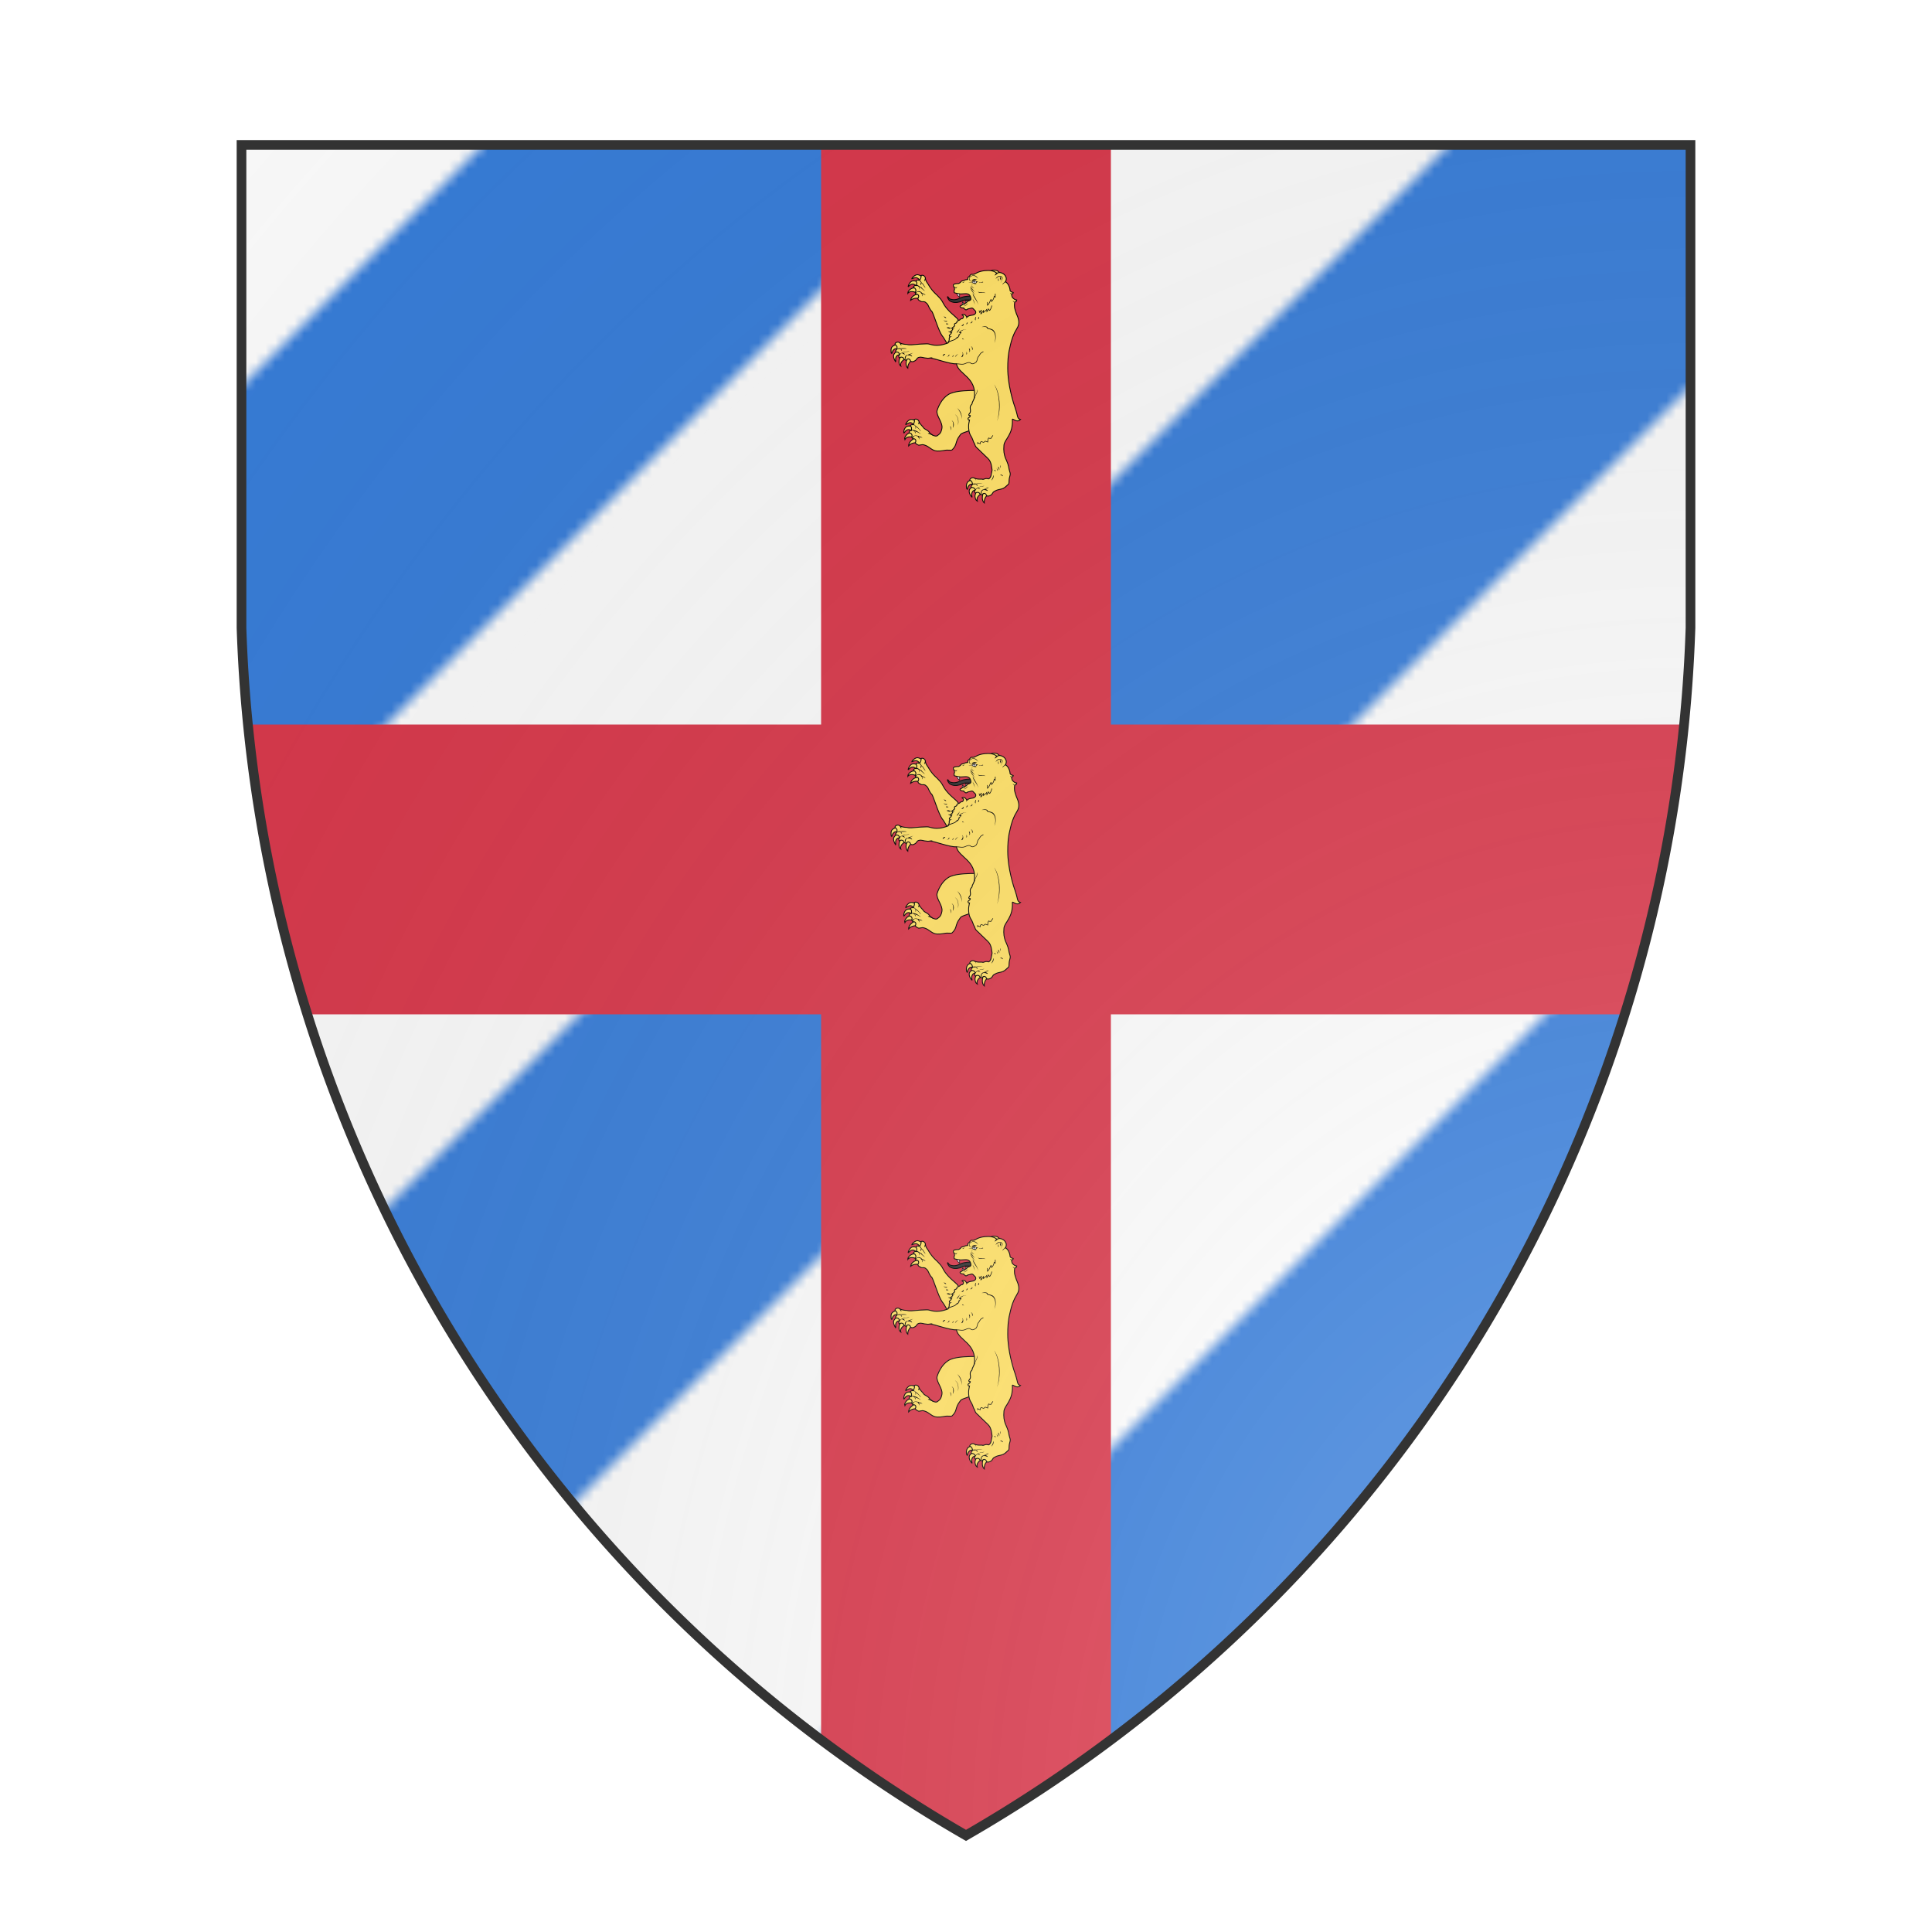 <svg id="coaworld_burg_243_burg_243_s0" width="500" height="500" viewBox="0 10 200 200" xmlns="http://www.w3.org/2000/svg" xmlns:x="http://www.w3.org/1999/xlink"><defs><clipPath id="heater_coaworld_burg_243_burg_243_s0"><path d="m25,25 h150 v50 a150,150,0,0,1,-75,125 a150,150,0,0,1,-75,-125 z"/></clipPath><g id="bearRampant_coaworld_burg_243_burg_243_s0" stroke-width=".3"><path class="secondary" d="M79.7 90.4s-1 2.1.2 3.3c0-1.8 1.3-2.6 1.3-2.6s-.2-.6-.6-.7c-.5-.3-1 0-1 0z"/><path class="secondary" d="M79.5 90.3s-2.5.9-2 2.7c-.5-.4-.7-1-.6-1.8 0-1.2 1.2-2 1.2-2s.6-.2 1 .2c.2.1.4.9.4.9z"/><path class="secondary" d="M77 87.5s-2 .7-2 2c0 1 .7 2 .7 2 .2-.2-.2-1 .2-1.7.4-.9 1.7-.7 1.7-.7"/><path class="secondary" d="M76.9 85.5s-2 0-2.6 1.1c-.4 1 0 2.2 0 2.1.2 0 .2-.9.8-1.4.7-.7 1.8 0 1.8 0"/><path class="secondary" d="M82.2 117.9s-2 1-2 2.6c1.2-1.3 2.7-1 2.7-1s.3-.7 0-1c-.2-.6-.7-.6-.7-.6z"/><path class="secondary" d="M82.1 117.7s-2.4-1-3.2.7c-.2-.5 0-1 .6-1.7.8-.9 2.3-.8 2.3-.8s.5.3.6.8l-.3 1z"/><path class="secondary" d="M82 114s-2-.8-2.8.1c-.7.7-.8 2-.6 2 .1 0 .4-.8 1.1-1.1 1-.4 1.8.6 1.8.6"/><path class="secondary" d="M83.2 112.3s-1.5-1.3-2.6-.8c-1 .5-1.5 1.6-1.4 1.7.2 0 .7-.6 1.5-.7 1 0 1.5 1.2 1.5 1.2"/><path class="secondary" d="M83.3 68.1s-2.2.5-2.4 2.2c1.3-1.1 2.8-.6 2.8-.6s.4-.5.2-1a.9.9 0 00-.6-.6z"/><path class="secondary" d="M83.3 67.9s-2.3-1.4-3.4 0c0-.5.3-1 1-1.5 1-.7 2.4-.3 2.4-.3s.4.3.4.9c0 .3-.4.9-.4.9z"/><path class="secondary" d="M83.8 64.2s-1.7-1.1-2.7-.4c-.8.6-1.2 1.8-1 1.8.1 0 .5-.7 1.3-.9 1-.2 1.6 1 1.6 1"/><path class="secondary" d="M85.4 62.8s-1.2-1.6-2.5-1.3c-1 .3-1.7 1.3-1.6 1.4.1 0 .8-.5 1.6-.4 1 .2 1.2 1.4 1.2 1.4"/><path class="secondary" d="M105.9 136.9s-.8 2.2.4 3.3c-.1-1.8 1.1-2.7 1.1-2.7s-.2-.6-.6-.7a.9.9 0 00-1 .1z"/><path class="secondary" d="M105.7 136.8s-2.4 1-1.8 2.8c-.5-.3-.7-.8-.8-1.7 0-1.2 1.1-2.2 1.1-2.2s.6-.1 1 .2c.3.2.5 1 .5 1z"/><path class="secondary" d="M103 134.2s-2 .8-1.9 2c0 1 .9 2.1 1 2 0-.1-.3-.9 0-1.6.3-1 1.6-.8 1.6-.8"/><path class="secondary" d="M102.7 132.2s-2 0-2.4 1.3c-.4 1 0 2.2.2 2 0 0 0-.8.6-1.4.6-.7 1.8-.2 1.8-.2"/><path class="tertiary" d="M102.3 69s-1.1-.3-2.6 0c-1.5.2-2.3.9-3.1 1-.9.2-1.5 0-2-.1-.8-.4-.7-1-1-.8 0 .3.5 1.3 1 1.5a3.8 3.8 0 002.9.3c.8-.1 1.2-.5 2.2-.7h1.8"/><path fill="#f2f2f2" stroke-width=".2" d="M96.7 67.8s.4 1 1.1 1.4V68"/><path fill="#f2f2f2" stroke-width=".2" d="M100.4 70.8a3 3 0 01-.5-.4c-.2.3-.1.6 0 1m-.5.2a1.8 1.8 0 01-.5-.7c-.3.3-.2.8 0 1.1"/><path d="M103 101.4c-1.3 0-6 0-8.3 1-2.4 1-4 3.7-4.7 6-.3 1.8 2 4 1.7 6-.3 1.7-.8 2-1.6 2.6-.6.5-2.4-.5-2.5-.8-.6-1.2-1.9-1.3-2.3-2-.1-.3-1.1-1-1.5-2-.2-1-1.4-1.1-1.7-.7 0 0 .3.3 0 1l-.3.7s-.7-.1-1 .3l.4.7v1c-.6 0-.6.2-.7.3s-.2.5-.1.6c.3-.1.7.1.9.5.3.7-.4.7.4 1.5.5-.2 1.4.3.8 1.3.2.5.7.7 1.2.9l1.3-.2c.5 0 1 .3 1.1.3 1.2.4 2.3 1.9 4 1.9.8 0 1.3 0 2.4-.2 1.3-.3 2.3.1 2.7-.2 1.9-1.8.9-2.7 2.7-5 .5-1 1.9-.9 4.5-2.2"/><path d="M101.1 79.5c-.8-.5-1.3 0-2.7-1-.7-.6-1-1.5-1.6-2.1l-1.9-1.7c-2.2-2.1-2.5-3-3.2-4.2-.7-1-.6-.8-1.7-2a14 14 0 01-2.9-3.5c-.1-.3-1-1.2-1.1-2.2 0-1-1.2-1.4-1.5-1 0 0 .1.4-.2 1 0 .2-.5.6-.5.6s-.7-.3-1 .1c-.1.2.2.5.2.8 0 .3 0 .7-.2.9-.5 0-.5 0-.7.2-.2.1-.3.4-.2.5.3 0 .6.3.8.8.1.7-.5.6 0 1.5.6-.2 1.4.5.7 1.4 0 .5.4.8 1 1 .2.3.7.1 1.2.2s.7.5 1 .7c.4.4.8 1.9 1.6 2.6.7 1 2.3 6.8 3.7 8.6.8 1 2 3.5 2.8 4.3a5.2 5.2 0 003.3 1.5c1.7.2 3.5 0 5-.7 1.8-.7 3.5-1.9 5.4-2"/><path d="M108.4 60.4s.2-.4.7-.5c.3 0 1-.1 1.7.2.6.3 1 1 1.2 1.2"/><path d="M87.6 90.2c1.2 0 7 2.2 9.1 2 .7 3.7 7 4.6 6.2 11.6 0 .3-.4 1-.5 1.3-.3.4-.2.7-.4 1.1-1 .8-.3 1.8-.5 2.6-.1.6-1.2 1.2 0 1.3 0 .5-.8.7-.8 1 0 .2.1.6.5.5-.2 1-.3 1.4-.3 2.2 0 1 .1 2 .6 3 1 1.5.8 2 1.5 3.1.3 1.2.8 1.2 1.9 2.4l2.7 2.6c1.3 1.2 1.3 3.6 1.4 4l-.4 2c-.2.5-.6 1.1-.9 1-1.2-.4-1.4.4-2.2.1-.3 0-1.6.1-2.5-.3-.8-.6-1.8.2-1.7.7 0 0 .5 0 .8.7l.2.7s-.6.4-.5 1c0 .1.5 0 .8.2.3.1.5.5.6.7-.3.4-.2.5-.2.7s.2.5.3.4c.2-.2.6-.3 1-.2.7.3.3.8 1.3.8.2-.6 1.2-.8 1.5.3.5.3 1 .1 1.5-.2.3-.1.5-.6.8-1 .4-.4 1-.5 1-.6 1.2-.5 2.2-.3 3.3-1.3l1-.9c.3-.5 0-1.3.4-2.6.4-1.4 0-1-.4-3.4-.5-2.5-2-3.3-1.6-7.5.3-2 3.2-3.7 2.9-8.8 0-.6 1.5 1.4 2.8 0 0 0-.8-.1-1-1-.5-2.3-1.2-4-1.4-4.7 0-.2-2-6-2-12 0-2.2.1-4.6.7-7 .3-1.3.6-3 1.7-5.3.7-1.4 1.6-2.2 1.4-4-.3-1.8-.7-1.8-1.2-3.7-.5-1.4-.2-2.4-.2-2.8 0-.1.6.1.7-.7-.5 0-1-.4-1.4-.8-.3-.3-.4-1.3-.4-1.3s.6 0 .6-.5c-.3-.1-.9-.2-1.1-.7 0-.7-.3-1.4-.6-2-.4-.7-1-1-1-1s.3-.4.3-1.1c0-.4-.3-1.1-.8-1.5-.6-.5-1.3-.6-1.6-.6-.5 0-.8.3-.8.3s-.9-1-3-1c-3.4 0-4.4 1.2-5 1.3-.5.1-.5 0-.8 0s-.7.7-.8.8c-.8.4-.3.7-.5 1-.2.1-.7 0-1 .2-.4.1-.5.3-1 .3-.4.1-.2.5-1.2.9-.2 0-1.5 0-1.7.4-.2.2 0 .7.2.9.2.6.2.8 0 1v.8c.2.2.6.2 1 .3l1.2.2 1.8-.1c1 0 1.7.5 1.8 1.8 0 .7-1 .6-1.2.9-.2.2-.5.6-.7.6s-.3.3-.5.4c-.1 0-.5 0-.8.3l-.4.2c-.1 0-.3.3 0 .4.2.2.2.3.7.3s.9.7 1.2.7.5-.4 1-.4 1-.6 1.6.1c.4.5.6.5.7.8.2.4 0 .8-.3 1-.5.5-2 .2-2.6 1-.3 0-.6-1.4-1.8-.8-.1 0 1 .3.3 1.2-.1.2-.8.1-1 .5-.4.4-1.1.2-1.1 1-.4.4-1 .1-.7 1-.2.5-.9.7-1 .9 0 .1.1.2.4.3-.3.6-.8.8-.9 1 0 .2.4.3.4.3-.3.7-1.2.8-.5 1.4-.5.5-.2.6-.3 1.1-.1.6-.4.6-.4 1-4.4 1.7-5.9.3-7.2.3l-2.4.1c-2.3.2-3.8.4-4.6.1-.3 0-1.5 0-2.4-.5-.8-.7-1.8 0-1.7.5 0 .1.4.2.7.8v.8s-.5.4-.5.9c.1.2.5.1.8.2s.5.6.6.8c-.3.4-.3.5-.3.7s.2.5.3.5c.2-.3.6-.4 1-.2.7.3.2.8 1.3 1 .2-.6 1.2-.8 1.5.3.4.3 1 .2 1.4-.1.4-.1.6-.6 1-1 .3-.3.7-.2 1-.3.6 0 2.2.6 3.3.3z"/><path fill="#f2f2f2" stroke-width=".2" d="M102.8 63.4c.3 0 .6.2.9.6-.1.1-.2.4-.8.4-.5 0-.8-.2-.8-.4s.5-.5.7-.6z"/><g fill="none" stroke-width=".2"><path d="M110.1 68v1.2l-.4-.3s0 1-.9 1.8c0-.3 0-.5-.2-.7-.4.7-.6 1.6-1.2 2v-1.1m-3 3s.4 0 .3.7l.6-1-.2 1.4c.2 0 1-1.3 1-1.3l-.1.8a5 5 0 001.2-1.1v.8l.7-.9c0 .3.3.5.3.5.4-.6.6-1.1.7-1.7"/><path d="M104 119.9v-.5l.9.4c0-.3 0-.5.4-.8.3.1.5.3.8.3.2 0 .3-.4.6-.4l.8.3c0-.5 0-.9.3-1.4.2.1.4.2.9.1.1-.4.4-.7.6-1"/><path d="M96.7 92.2c1 0 2.1.4 3.1-.1.7-.3 1.4-.6 2 0 .6.3 1.2-.1 1.7-.5.5-.6.3-1.5.9-2 .8-1.3.6-1 1.6-1.6"/></g><g fill="#000" stroke="none"><path d="M82.5 67.8c.3-.6 1.6-1 2.1-.2.4.2 2 1 1.2.8-1-.3-1.5-1.2-2.6-1-.4 0-.4 1-.7.4z"/><path d="M82.5 65c1-.2 1.3.6 2.1.8.3.5 1.3 1.3 1.2 1.3-.8-.4-1.3-1.3-2.2-1.5-.2-.5-1.3 0-1.1-.6z"/><path d="M83.8 63.2c.7.1.6 1 1.3 1.3.2.4 1.3 1.9.8 1.4-.6-.5-.7-1.3-1.3-1.5l-.8-1.2z"/><path d="M84.3 65c-.2-1.3.7-.3 0 0z"/><path d="M84 66.6c-.4-1 0-1.7 0 0z"/><path d="M86.1 62.8c.1.4-.7 1.3-.5.8.2-.3 0-1 .5-.8z"/><path d="M84.7 67.6c.5.6.2 2.2.1.6 0-.2-.7-.4-.1-.6z"/><path d="M95.5 81c-.3.4-1.6.5-1.6-.1 0 .2 1.2.3 1.6.1z"/><path d="M94.8 80c-.7.3-2.3-.5-.8-.4.2.2.6 0 .8.4z"/><path d="M93.5 77.5c-.4.6-1.7-.6-.9-.2.2.3.9 0 .9.2z"/><path d="M93.9 78.5c-1 .3-1.2-.5 0-.1z"/><path d="M92 76c1-.4 1.7.9.6.2-.1-.2-.2-.3-.6-.2z"/><path d="M82.6 114.7c-.2-1.7.3-.3 0 0z"/><path d="M82.6 116.3c-.4-.6-.5-1.4 0-.4v.4z"/><path d="M84 112.2c0 1-.8 1.2-.3.1 0-.2.2 0 .3-.1z"/><path d="M83.4 117.1c.5 0 .7 1.6.6 1.3 0-.4-.7-.9-.6-1.3z"/><path d="M93.6 84.9c.8-.9 2.1-.7 2.9-1.5.2-.5 1.9-1 .8-.8-.1-.6 1.4-1.3 1-1-1.2.1-.5-.7.2-.9.3-.4 2.7-.5 1.1-.3-.7 0-1.4.8-1.9.9 1.5-.1.3.5-.1 1.1.4-.1-.2.9-.9 1.1-.6.8-2 .7-2.8 1.5-.2.2-.2.1-.3-.1z"/><path d="M79 90.9c-.3-.8 0-1.9 1.1-1.8.4-.3 1.5-.6 1.7-.7-.7.4-1.4.8-2.2.9-.5.4-.4 1-.6 1.6z"/><path d="M76.8 89.1c.6-.7 1.1-.6 1.8-1 .4 0 2.6-.4 1.6-.1-.8.1-1.8.1-2.2.6-.6-.3-.9 1-1.2.5z"/><path d="M76.2 87c1-.4 1 0 2-.2 1.2 0 2.1.3.3.2l-2.1.1h-.2z"/><path d="M78 87.8c-.9-.5-.4-1.2-.1-.1z"/><path d="M79 89c-.5 0-1.5-.7-.6-.5.4 0 .3.4.6.5z"/><path d="M77.3 85c.7.6.4 1.4-.1.2 0 0-.1-.3.1-.2z"/><path d="M80.1 89c.7-.4 2 1.2.9.5-.2-.4-1.3 0-.9-.5z"/><path d="M111.8 130.6c.4-.4 1 .2 1 .4a3 3 0 00-1-.4z"/><path d="M86.8 116.2c.6-.4 2.3.6 1.6.7-.4-.4-1.2-.4-1.6-.7z"/><path d="M109.7 99.3c2.1 2.8 2.5 9 1 12.7 1.2-3.7 1-9.4-1-12.7z"/><path d="M94.5 113.7c.4.2.4.8.2 1.5 0-.5 0-1.1-.2-1.5z"/><path d="M95 111.7c.9.4 1 1.8.5 2.6.1-1 .3-2-.5-2.6z"/><path d="M96.2 109.7c1.2.5 1.4 2.6 1 3.7.2-1 .2-3-1-3.7z"/><path d="M97 107.5c1.2 1 1.6 2.3 1.6 3.8a6.9 6.9 0 00-1.6-3.8z"/><path d="M98.9 88.3c.2.6.3 1.5-.5 1.6-.3.2.8-.8.4-1.5 0 0 0-.4.1-.1z"/><path d="M96.2 89.8c.1-.3 1-1.1 1-.9-.4.2-.6.8-1 .9z"/><path d="M94.2 89c.4.8-1.6.8-.5.6.2 0 .3-.5.5-.6z"/><path d="M95.8 89c0 1-1.2 1 0 .2V89z"/><path d="M92 89.6c-.3-.9 1.7-1 .4-.4 0 .4-.5 0-.4.4z"/><path d="M100 88c.8.4-.1 1.8.2.4-.1 0 0-.4-.2-.4z"/><path d="M101 86.9c.8.1.1 2.3.2.7l-.2-.7z"/><path d="M101.6 86.3c1-.4.7 2 .5.8 0-.3 0-.9-.5-.8z"/><path d="M109.8 85c.6-1.6.5-4.3-1.6-4.7-2-.3.1-1-2.7-.8-.3 0 1.6-.5 1.9.1.2.6.6.2 1.8.8 1.4 1 1.2 3.5.6 4.6z"/><path d="M99.5 83.8c-1.2 0-1-.8-.2 0h.2z"/><path d="M97.7 80c.3.6-1.5 2.3-.7 1.1.2-.4.7-.6.7-1.1z"/><path d="M99.2 78.4c.2.6-.8 1-.7.6.3-.1.7-.6.7-.6z"/><path d="M100.6 77.8c-.1 1-1 1-.1.1l.1-.1z"/><path d="M102 77.4c.8.4-.8 1.2-.4.6.4-.1.5-.1.4-.6z"/><path d="M103.3 77.2c-.6-.2.3-2 .1-.8-.2.3 0 .5-.1.8z"/><path d="M104.5 76c.3.9-.9 1 0 0z"/><path d="M95.5 80.3c.2-.8 1-.6.1-.2-.2.2-.3-.2-.1.2z"/><path d="M87.4 90.2c1-.5 1.6.1.1 0z"/><path d="M102.7 104.4c.2-1.2 1.3-2.1 1.1-3.4.5 1.1-.7 2-.8 3.1-.3-.1.1.5-.3.3z"/><path d="M101.8 63.6c-1 .1-.8-1.2-.4-1.5.7-.6 2-.6 2.5.3.9 1.2-.3-.3-.7-.4-1.5-.7-2.8 1-1.4 1.6z"/><path d="M102.3 69.8c.5.6.6 1.3.8 2l-.8-2z"/><path d="M104.2 71.9c-.2-1.5-1.8-2.5-1.9-4.1.6 1.5 1.8 2.7 1.9 4.1z"/><path d="M101.5 65.6c.1 1.3 1.1 2.3 1.8 3a10 10 0 01-1.8-3z"/><path d="M103.1 67.5a3.4 3.4 0 01-1.5-2.3c.2.7 1.3 2.2 1.5 2.3z"/><path d="M102.8 66c-.6.2-1-1-1-1 .3.5.7 1 1 1z"/><path d="M101.9 64.6l.4.4c-.3-.1-.4-.3-.4-.4z"/><path d="M106.7 67.8c-.7-.3-2.1.3-2.6-.5 1.2.6 2.1 0 2.6.5z"/><path d="M104.4 64c.7.5 1.6-.5 1.5.1l-.8.1c-.5.1-.5 0-.7-.2z"/><path d="M98.6 64.4c.3-.5 1.8-.7.6-.3-.1.3-.4 0-.6.3z"/><path d="M95.8 65.8c.6-.8.7 1 .8.1.7-.6.5-.5 0 .2-.5.2.1-.4-.8-.3z"/><path d="M102.9 64.2c.5-1.5-1-.3 0 0z"/><path d="M103.7 64.5c-.4.3-.7.3-1 .2l1-.2z"/><path d="M116.8 71c-.6-.1-1-1-.2-.2l.2.2z"/><path d="M115.7 68.1c-.7-.1-.6-.7 0 0z"/><path d="M99.3 72.6c0 .7-.7.5 0 0z"/><path d="M104.1 63.9c-.4.2-.4.2-.5-.1h.5z"/><path d="M102.1 63.9c.2.1-.7.4-1.4.3.5 0 1.2-.2 1.4-.3z"/><path d="M109.4 130.6c.5.7-.6 2-.6 1.8.3-.6.6-1.2.6-1.8z"/><path d="M102 63.7c0-.8 1.3-.9 1.8-.5-.9 0-1.3 0-1.8.5z"/><path d="M110.2 62.9c1-1.9 3.7-1 1.7 1.4-.1 0 .9-1 .5-1.7-.4-1.2-1.6-.2-2.2.3z"/><path d="M111.1 63.6c0-1-.2-1.5.2-.3 0 .2-.1.3-.2.3z"/><path d="M112 63.4c-.2-.6-.6-.8 0-1.4-.4.6.4.7 0 1.4z"/><path d="M99.2 72.4c.7-.2 1.2-.6 1.6-1.2-.6.6-1 .8-1.6 1.2z"/><path d="M109.7 128.8c.5-.1.6.6.4.6 0-.2-.2-.4-.4-.6z"/><path d="M110.6 128.2c.3.4.4 1 .4 1-.3-.3-.4-.8-.4-1z"/><path d="M111 127.7c.6.2.6 1.2.4 1.2 0-.4-.2-.8-.4-1.2z"/><path d="M112 128.2c-.3-.5-.2-.9-.1-1l.1 1z"/><path d="M96.8 65.9c-.4.6-.8 0 0 0z"/><path d="M112.5 64.9c.3-.7 1.5-1.4 1.1-.9l-1.1.9z"/><path d="M110 61.8c-.2-.6.9-1.2.7-.7 0 .3-.5.4-.7.7z"/><path d="M100 76.6c.1-.9 1-.8 0 0z"/><path d="M105.2 137.4c-.3-.8 0-1.8 1-1.9.5-.2 1.8-1 1.5-.5-.6.2-1.5.6-2.1 1-.4.3-.1 1.2-.4 1.4z"/><path d="M103 135.8c.5-.7 1-.8 1.8-1.2l1.5-.3c-.4.4-1.8.1-2.1.9-.6-.3-.9 1-1.2.6z"/><path d="M102.2 133.7c.6-.4 1.2 0 1.8-.2.8 0 2.7 0 .9.1-1-.1-1.5.3-2.5.2 0 .3-.1 0-.2-.1z"/><path d="M105 135.5c-.3 0-1-.3-.9-.4.4 0 .6.2.9.4z"/><path d="M103 131.7c.3 0 .5.7.5.8-.2-.5-.6-.7-.5-.8z"/><path d="M106.2 135.5c.8-.4 2 1 .8.4-.2-.2-.7 0-.8-.4z"/><path d="M81.3 117.8c.4-1 1.6-1 2.5-.6.8.2 1.8.7.5.4-.8-.3-2-1-2.5-.1 0 .3-.2.5-.5.3z"/><path d="M80.9 115c1 0 1.3.1 2.1.4.3.2 2 1.3 1.2.9-.8-.5-1.7-.8-2.5-1-.2-.3-.7.1-.8-.3z"/><path d="M81.8 113c.6.3 1 .8 1.6 1.2.3.3 1.6 1.7.7 1-.4-.7-1.2-1.1-1.6-1.4 0-.6-.8-.2-.7-.8z"/><path d="M95.3 82.7c-.5.5-1.3 0-.1.1z"/><path d="M104 134.4l-.7-.7c.7.1.8.7.7.7z"/></g></g><pattern id="bendySinister-argent-azure" width="100" height="100" viewBox="0 0 100 100" patternUnits="userSpaceOnUse"><rect width="100" height="100" fill="#377cd7"/><polygon points="0,25 25,0 75,0 0,75" fill="#fafafa"/><polygon points="25,100 100,25 100,75 75,100" fill="#fafafa"/></pattern><radialGradient id="backlight" cx="100%" cy="100%" r="150%"><stop stop-color="#fff" stop-opacity=".3" offset="0"/><stop stop-color="#fff" stop-opacity=".15" offset=".25"/><stop stop-color="#000" stop-opacity="0" offset="1"/></radialGradient></defs><g clip-path="url(#heater_coaworld_burg_243_burg_243_s0)"><rect x="0" y="0" width="200" height="200" fill="url(#bendySinister-argent-azure)"/><g fill="#d7374a" stroke="none"><polygon points="85,0 85,85 0,85 0,115 85,115 85,200 115,200 115,115 200,115 200,85 115,85 115,0"/></g><g fill="#ffe066" stroke="#000"><style>
      g.secondary,path.secondary {fill: #ffe066;}
      g.tertiary,path.tertiary {fill: #333333;}
    </style><use x:href="#bearRampant_coaworld_burg_243_burg_243_s0" transform="translate(70 20) scale(0.3)"/><use x:href="#bearRampant_coaworld_burg_243_burg_243_s0" transform="translate(70 70) scale(0.3)"/><use x:href="#bearRampant_coaworld_burg_243_burg_243_s0" transform="translate(70 120) scale(0.3)"/></g></g><path d="m25,25 h150 v50 a150,150,0,0,1,-75,125 a150,150,0,0,1,-75,-125 z" fill="url(#backlight)" stroke="#333"/></svg>